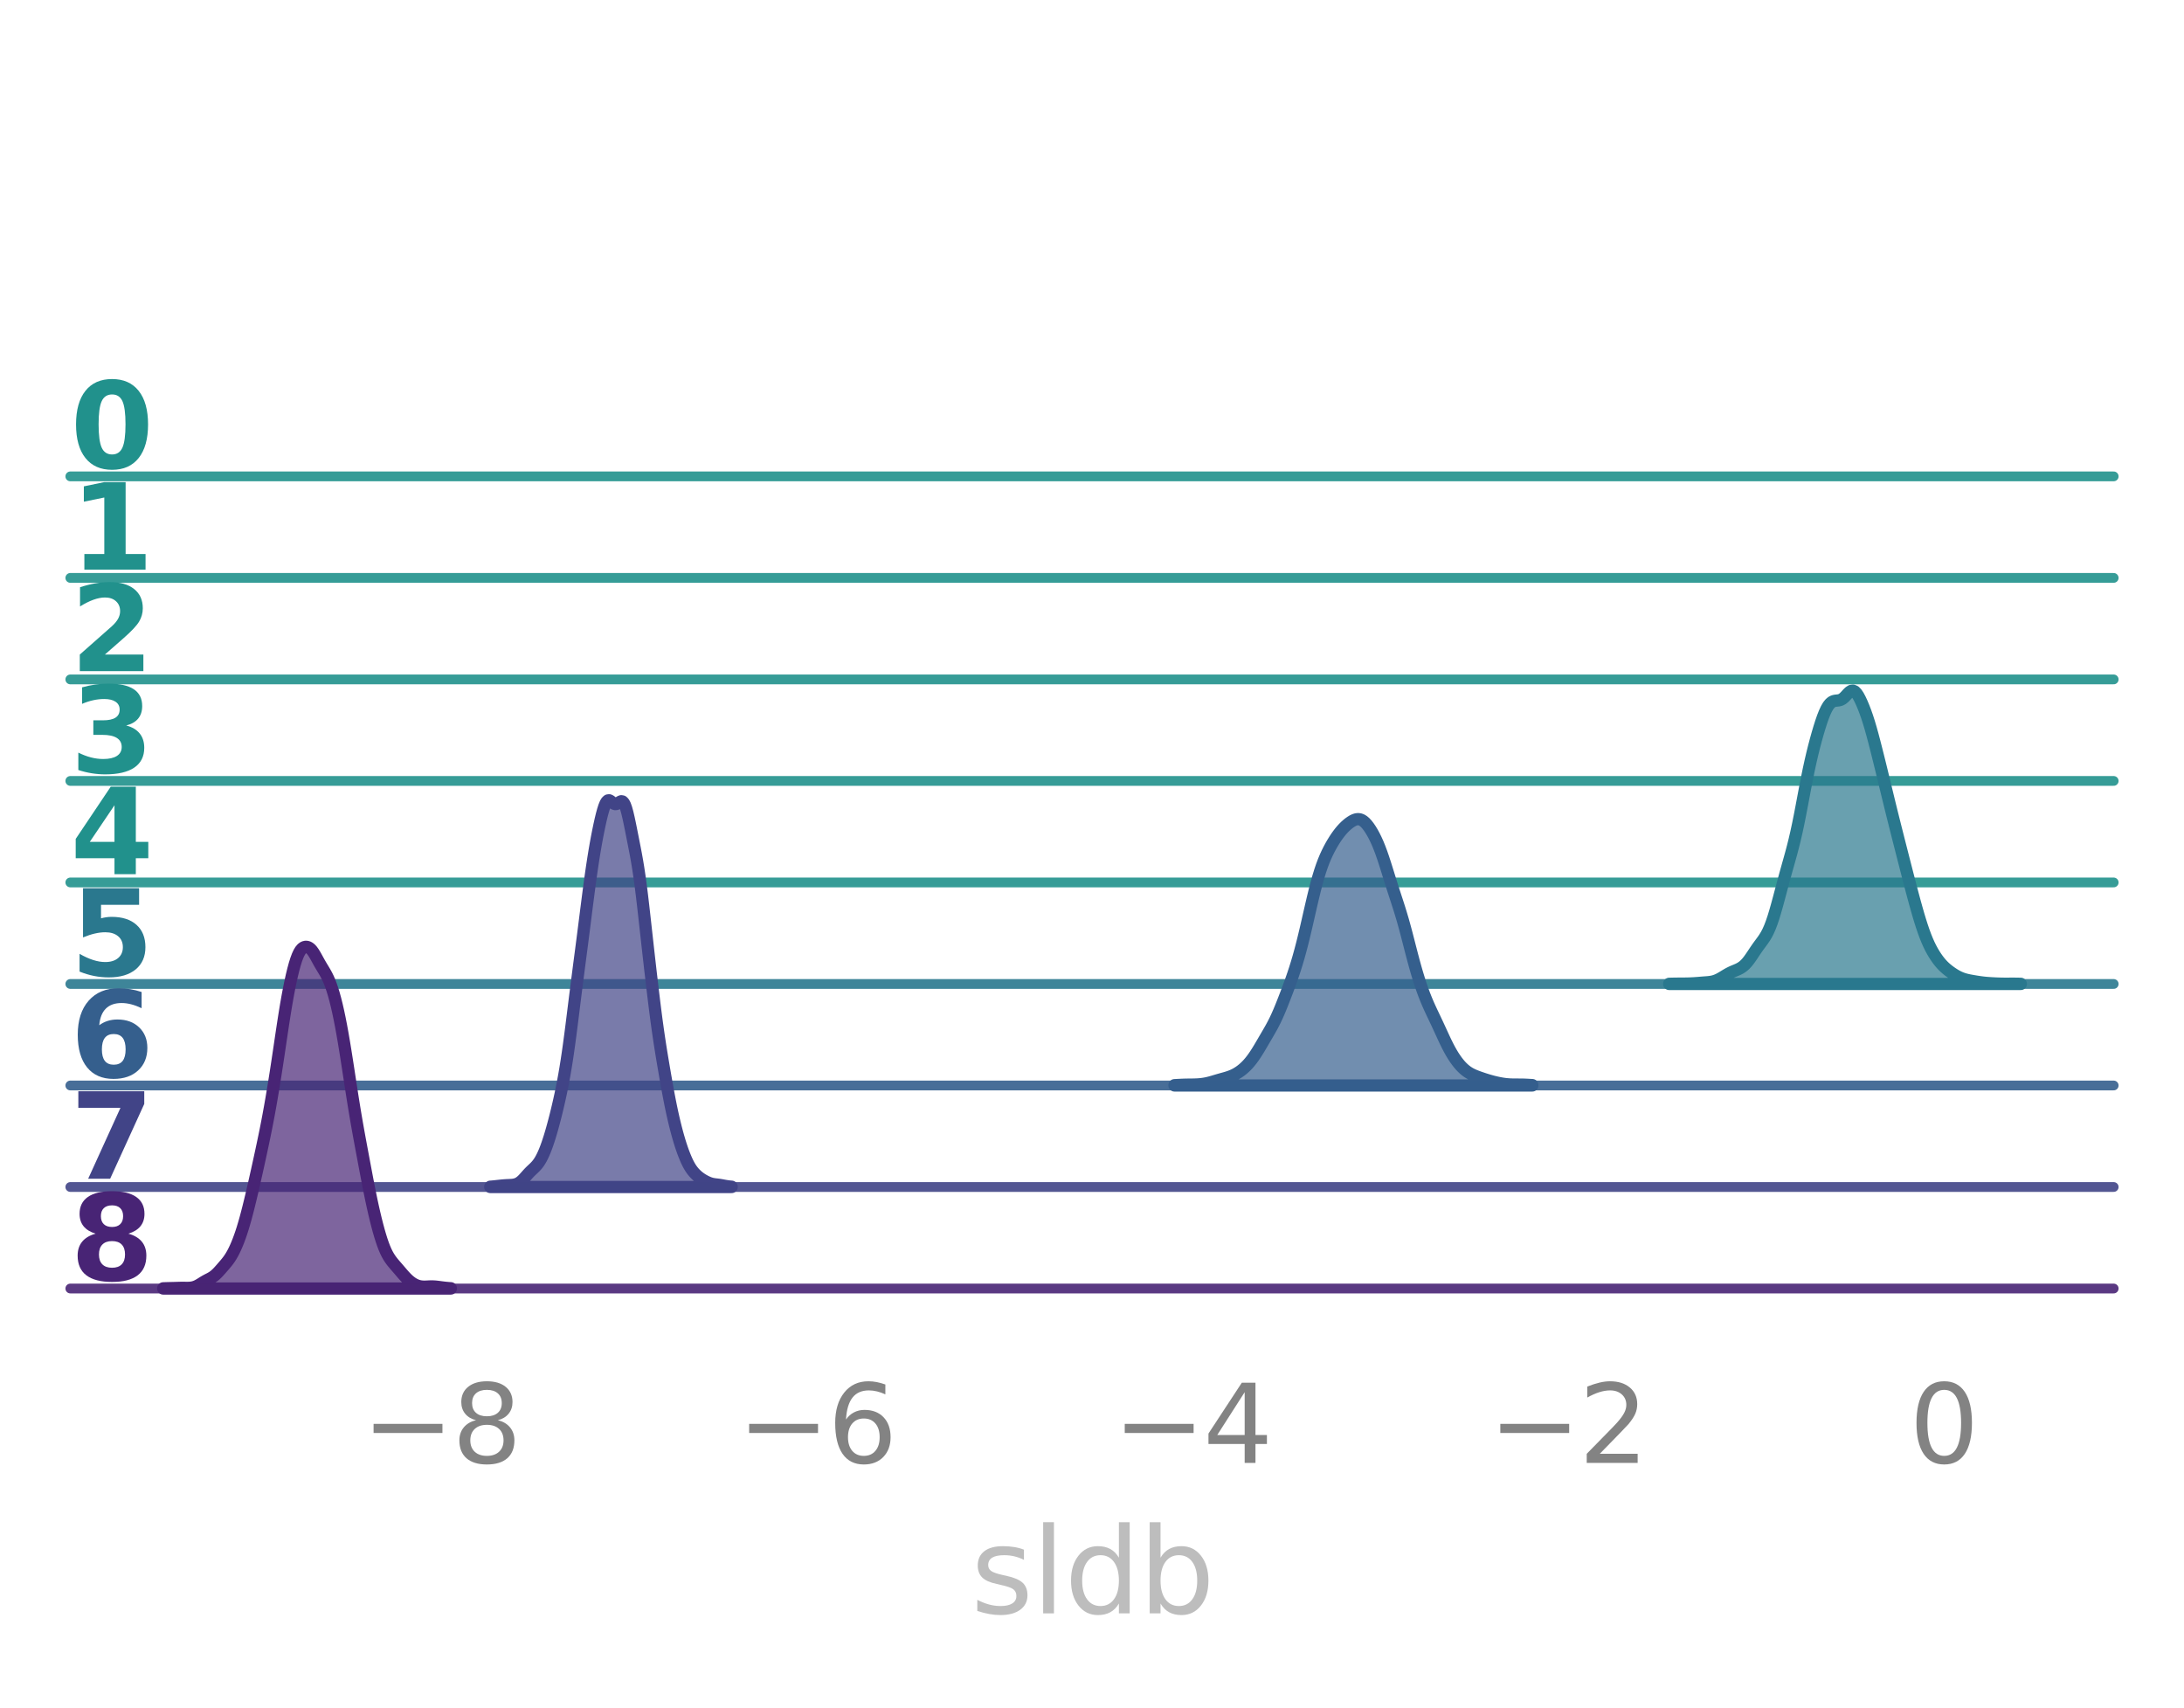 <?xml version="1.0" encoding="utf-8" standalone="no"?>
<!DOCTYPE svg PUBLIC "-//W3C//DTD SVG 1.1//EN"
  "http://www.w3.org/Graphics/SVG/1.1/DTD/svg11.dtd">
<svg xmlns:xlink="http://www.w3.org/1999/xlink" width="223.65pt" height="174.9pt" viewBox="0 0 223.65 174.9" xmlns="http://www.w3.org/2000/svg" version="1.1">
 <defs>
  <style type="text/css">*{stroke-linejoin: round; stroke-linecap: butt}</style>
 </defs>
 <g id="figure_1">
  <g id="patch_1">
   <path d="M 0 174.9 
L 223.65 174.9 
L 223.65 0 
L 0 0 
L 0 174.9 
z
" style="fill: none"/>
  </g>
  <g id="axes_1">
   <g id="patch_2">
    <path d="M 7.2 48.78 
L 216.45 48.78 
L 216.45 7.2 
L 7.2 7.2 
L 7.2 48.78 
z
" style="fill: none"/>
   </g>
   <g id="matplotlib.axis_1">
    <g id="xtick_1"/>
    <g id="xtick_2"/>
    <g id="xtick_3"/>
    <g id="xtick_4"/>
    <g id="xtick_5"/>
   </g>
   <g id="matplotlib.axis_2"/>
   <g id="line2d_1">
    <path d="M 7.2 48.78 
L 216.45 48.78 
" style="fill: none; stroke: #21918c; stroke-opacity: 0.9; stroke-linecap: round"/>
   </g>
   <g id="text_1">
    <!-- 0 -->
    <g style="fill: #21918c" transform="translate(7.2 47.933) scale(0.12 -0.12)">
     <defs>
      <path id="DejaVuSans-Bold-30" d="M 2944 2338 
Q 2944 3213 2780 3570 
Q 2616 3928 2228 3928 
Q 1841 3928 1675 3570 
Q 1509 3213 1509 2338 
Q 1509 1453 1675 1090 
Q 1841 728 2228 728 
Q 2613 728 2778 1090 
Q 2944 1453 2944 2338 
z
M 4147 2328 
Q 4147 1169 3647 539 
Q 3147 -91 2228 -91 
Q 1306 -91 806 539 
Q 306 1169 306 2328 
Q 306 3491 806 4120 
Q 1306 4750 2228 4750 
Q 3147 4750 3647 4120 
Q 4147 3491 4147 2328 
z
" transform="scale(0.016)"/>
     </defs>
     <use xlink:href="#DejaVuSans-Bold-30"/>
    </g>
   </g>
  </g>
  <g id="axes_2">
   <g id="patch_3">
    <path d="M 7.2 59.175 
L 216.45 59.175 
L 216.45 17.595 
L 7.2 17.595 
L 7.2 59.175 
z
" style="fill: none"/>
   </g>
   <g id="matplotlib.axis_3">
    <g id="xtick_6"/>
    <g id="xtick_7"/>
    <g id="xtick_8"/>
    <g id="xtick_9"/>
    <g id="xtick_10"/>
   </g>
   <g id="matplotlib.axis_4"/>
   <g id="line2d_2">
    <path d="M 7.2 59.175 
L 216.45 59.175 
" style="fill: none; stroke: #21918c; stroke-opacity: 0.9; stroke-linecap: round"/>
   </g>
   <g id="text_2">
    <!-- 1 -->
    <g style="fill: #21918c" transform="translate(7.2 58.328) scale(0.12 -0.12)">
     <defs>
      <path id="DejaVuSans-Bold-31" d="M 750 831 
L 1813 831 
L 1813 3847 
L 722 3622 
L 722 4441 
L 1806 4666 
L 2950 4666 
L 2950 831 
L 4013 831 
L 4013 0 
L 750 0 
L 750 831 
z
" transform="scale(0.016)"/>
     </defs>
     <use xlink:href="#DejaVuSans-Bold-31"/>
    </g>
   </g>
  </g>
  <g id="axes_3">
   <g id="patch_4">
    <path d="M 7.2 69.57 
L 216.45 69.57 
L 216.45 27.99 
L 7.2 27.99 
L 7.2 69.57 
z
" style="fill: none"/>
   </g>
   <g id="matplotlib.axis_5">
    <g id="xtick_11"/>
    <g id="xtick_12"/>
    <g id="xtick_13"/>
    <g id="xtick_14"/>
    <g id="xtick_15"/>
   </g>
   <g id="matplotlib.axis_6"/>
   <g id="line2d_3">
    <path d="M 7.2 69.57 
L 216.45 69.57 
" style="fill: none; stroke: #21918c; stroke-opacity: 0.9; stroke-linecap: round"/>
   </g>
   <g id="text_3">
    <!-- 2 -->
    <g style="fill: #21918c" transform="translate(7.2 68.723) scale(0.12 -0.12)">
     <defs>
      <path id="DejaVuSans-Bold-32" d="M 1844 884 
L 3897 884 
L 3897 0 
L 506 0 
L 506 884 
L 2209 2388 
Q 2438 2594 2547 2791 
Q 2656 2988 2656 3200 
Q 2656 3528 2436 3728 
Q 2216 3928 1850 3928 
Q 1569 3928 1234 3808 
Q 900 3688 519 3450 
L 519 4475 
Q 925 4609 1322 4679 
Q 1719 4750 2100 4750 
Q 2938 4750 3402 4381 
Q 3866 4013 3866 3353 
Q 3866 2972 3669 2642 
Q 3472 2313 2841 1759 
L 1844 884 
z
" transform="scale(0.016)"/>
     </defs>
     <use xlink:href="#DejaVuSans-Bold-32"/>
    </g>
   </g>
  </g>
  <g id="axes_4">
   <g id="patch_5">
    <path d="M 7.2 79.965 
L 216.45 79.965 
L 216.45 38.385 
L 7.2 38.385 
L 7.2 79.965 
z
" style="fill: none"/>
   </g>
   <g id="matplotlib.axis_7">
    <g id="xtick_16"/>
    <g id="xtick_17"/>
    <g id="xtick_18"/>
    <g id="xtick_19"/>
    <g id="xtick_20"/>
   </g>
   <g id="matplotlib.axis_8"/>
   <g id="line2d_4">
    <path d="M 7.2 79.965 
L 216.45 79.965 
" style="fill: none; stroke: #21918c; stroke-opacity: 0.9; stroke-linecap: round"/>
   </g>
   <g id="text_4">
    <!-- 3 -->
    <g style="fill: #21918c" transform="translate(7.2 79.118) scale(0.12 -0.12)">
     <defs>
      <path id="DejaVuSans-Bold-33" d="M 2981 2516 
Q 3453 2394 3698 2092 
Q 3944 1791 3944 1325 
Q 3944 631 3412 270 
Q 2881 -91 1863 -91 
Q 1503 -91 1142 -33 
Q 781 25 428 141 
L 428 1069 
Q 766 900 1098 814 
Q 1431 728 1753 728 
Q 2231 728 2486 893 
Q 2741 1059 2741 1369 
Q 2741 1688 2480 1852 
Q 2219 2016 1709 2016 
L 1228 2016 
L 1228 2791 
L 1734 2791 
Q 2188 2791 2409 2933 
Q 2631 3075 2631 3366 
Q 2631 3634 2415 3781 
Q 2200 3928 1806 3928 
Q 1516 3928 1219 3862 
Q 922 3797 628 3669 
L 628 4550 
Q 984 4650 1334 4700 
Q 1684 4750 2022 4750 
Q 2931 4750 3382 4451 
Q 3834 4153 3834 3553 
Q 3834 3144 3618 2883 
Q 3403 2622 2981 2516 
z
" transform="scale(0.016)"/>
     </defs>
     <use xlink:href="#DejaVuSans-Bold-33"/>
    </g>
   </g>
  </g>
  <g id="axes_5">
   <g id="patch_6">
    <path d="M 7.2 90.36 
L 216.45 90.36 
L 216.45 48.78 
L 7.2 48.78 
L 7.2 90.36 
z
" style="fill: none"/>
   </g>
   <g id="matplotlib.axis_9">
    <g id="xtick_21"/>
    <g id="xtick_22"/>
    <g id="xtick_23"/>
    <g id="xtick_24"/>
    <g id="xtick_25"/>
   </g>
   <g id="matplotlib.axis_10"/>
   <g id="line2d_5">
    <path d="M 7.2 90.36 
L 216.45 90.36 
" style="fill: none; stroke: #21918c; stroke-opacity: 0.9; stroke-linecap: round"/>
   </g>
   <g id="text_5">
    <!-- 4 -->
    <g style="fill: #21918c" transform="translate(7.2 89.513) scale(0.12 -0.12)">
     <defs>
      <path id="DejaVuSans-Bold-34" d="M 2356 3675 
L 1038 1722 
L 2356 1722 
L 2356 3675 
z
M 2156 4666 
L 3494 4666 
L 3494 1722 
L 4159 1722 
L 4159 850 
L 3494 850 
L 3494 0 
L 2356 0 
L 2356 850 
L 288 850 
L 288 1881 
L 2156 4666 
z
" transform="scale(0.016)"/>
     </defs>
     <use xlink:href="#DejaVuSans-Bold-34"/>
    </g>
   </g>
  </g>
  <g id="axes_6">
   <g id="patch_7">
    <path d="M 7.2 100.755 
L 216.45 100.755 
L 216.45 59.175 
L 7.2 59.175 
L 7.2 100.755 
z
" style="fill: none"/>
   </g>
   <g id="matplotlib.axis_11">
    <g id="xtick_26"/>
    <g id="xtick_27"/>
    <g id="xtick_28"/>
    <g id="xtick_29"/>
    <g id="xtick_30"/>
   </g>
   <g id="matplotlib.axis_12"/>
   <g id="PolyCollection_1">
    <defs>
     <path id="me25d6bf8ec" d="M 170.929 -74.162 
L 170.929 -74.145 
L 171.11 -74.145 
L 171.291 -74.145 
L 171.472 -74.145 
L 171.653 -74.145 
L 171.834 -74.145 
L 172.015 -74.145 
L 172.196 -74.145 
L 172.377 -74.145 
L 172.558 -74.145 
L 172.739 -74.145 
L 172.92 -74.145 
L 173.101 -74.145 
L 173.282 -74.145 
L 173.463 -74.145 
L 173.644 -74.145 
L 173.825 -74.145 
L 174.006 -74.145 
L 174.187 -74.145 
L 174.368 -74.145 
L 174.548 -74.145 
L 174.729 -74.145 
L 174.91 -74.145 
L 175.091 -74.145 
L 175.272 -74.145 
L 175.453 -74.145 
L 175.634 -74.145 
L 175.815 -74.145 
L 175.996 -74.145 
L 176.177 -74.145 
L 176.358 -74.145 
L 176.539 -74.145 
L 176.72 -74.145 
L 176.901 -74.145 
L 177.082 -74.145 
L 177.263 -74.145 
L 177.444 -74.145 
L 177.625 -74.145 
L 177.806 -74.145 
L 177.987 -74.145 
L 178.167 -74.145 
L 178.348 -74.145 
L 178.529 -74.145 
L 178.71 -74.145 
L 178.891 -74.145 
L 179.072 -74.145 
L 179.253 -74.145 
L 179.434 -74.145 
L 179.615 -74.145 
L 179.796 -74.145 
L 179.977 -74.145 
L 180.158 -74.145 
L 180.339 -74.145 
L 180.52 -74.145 
L 180.701 -74.145 
L 180.882 -74.145 
L 181.063 -74.145 
L 181.244 -74.145 
L 181.425 -74.145 
L 181.606 -74.145 
L 181.786 -74.145 
L 181.967 -74.145 
L 182.148 -74.145 
L 182.329 -74.145 
L 182.51 -74.145 
L 182.691 -74.145 
L 182.872 -74.145 
L 183.053 -74.145 
L 183.234 -74.145 
L 183.415 -74.145 
L 183.596 -74.145 
L 183.777 -74.145 
L 183.958 -74.145 
L 184.139 -74.145 
L 184.32 -74.145 
L 184.501 -74.145 
L 184.682 -74.145 
L 184.863 -74.145 
L 185.044 -74.145 
L 185.225 -74.145 
L 185.406 -74.145 
L 185.586 -74.145 
L 185.767 -74.145 
L 185.948 -74.145 
L 186.129 -74.145 
L 186.31 -74.145 
L 186.491 -74.145 
L 186.672 -74.145 
L 186.853 -74.145 
L 187.034 -74.145 
L 187.215 -74.145 
L 187.396 -74.145 
L 187.577 -74.145 
L 187.758 -74.145 
L 187.939 -74.145 
L 188.12 -74.145 
L 188.301 -74.145 
L 188.482 -74.145 
L 188.663 -74.145 
L 188.844 -74.145 
L 189.025 -74.145 
L 189.205 -74.145 
L 189.386 -74.145 
L 189.567 -74.145 
L 189.748 -74.145 
L 189.929 -74.145 
L 190.11 -74.145 
L 190.291 -74.145 
L 190.472 -74.145 
L 190.653 -74.145 
L 190.834 -74.145 
L 191.015 -74.145 
L 191.196 -74.145 
L 191.377 -74.145 
L 191.558 -74.145 
L 191.739 -74.145 
L 191.92 -74.145 
L 192.101 -74.145 
L 192.282 -74.145 
L 192.463 -74.145 
L 192.644 -74.145 
L 192.824 -74.145 
L 193.005 -74.145 
L 193.186 -74.145 
L 193.367 -74.145 
L 193.548 -74.145 
L 193.729 -74.145 
L 193.91 -74.145 
L 194.091 -74.145 
L 194.272 -74.145 
L 194.453 -74.145 
L 194.634 -74.145 
L 194.815 -74.145 
L 194.996 -74.145 
L 195.177 -74.145 
L 195.358 -74.145 
L 195.539 -74.145 
L 195.72 -74.145 
L 195.901 -74.145 
L 196.082 -74.145 
L 196.263 -74.145 
L 196.443 -74.145 
L 196.624 -74.145 
L 196.805 -74.145 
L 196.986 -74.145 
L 197.167 -74.145 
L 197.348 -74.145 
L 197.529 -74.145 
L 197.71 -74.145 
L 197.891 -74.145 
L 198.072 -74.145 
L 198.253 -74.145 
L 198.434 -74.145 
L 198.615 -74.145 
L 198.796 -74.145 
L 198.977 -74.145 
L 199.158 -74.145 
L 199.339 -74.145 
L 199.52 -74.145 
L 199.701 -74.145 
L 199.882 -74.145 
L 200.063 -74.145 
L 200.243 -74.145 
L 200.424 -74.145 
L 200.605 -74.145 
L 200.786 -74.145 
L 200.967 -74.145 
L 201.148 -74.145 
L 201.329 -74.145 
L 201.51 -74.145 
L 201.691 -74.145 
L 201.872 -74.145 
L 202.053 -74.145 
L 202.234 -74.145 
L 202.415 -74.145 
L 202.596 -74.145 
L 202.777 -74.145 
L 202.958 -74.145 
L 203.139 -74.145 
L 203.32 -74.145 
L 203.501 -74.145 
L 203.682 -74.145 
L 203.862 -74.145 
L 204.043 -74.145 
L 204.224 -74.145 
L 204.405 -74.145 
L 204.586 -74.145 
L 204.767 -74.145 
L 204.948 -74.145 
L 205.129 -74.145 
L 205.31 -74.145 
L 205.491 -74.145 
L 205.672 -74.145 
L 205.853 -74.145 
L 206.034 -74.145 
L 206.215 -74.145 
L 206.396 -74.145 
L 206.577 -74.145 
L 206.758 -74.145 
L 206.939 -74.145 
L 206.939 -74.162 
L 206.939 -74.162 
L 206.758 -74.166 
L 206.577 -74.17 
L 206.396 -74.172 
L 206.215 -74.174 
L 206.034 -74.174 
L 205.853 -74.173 
L 205.672 -74.172 
L 205.491 -74.171 
L 205.31 -74.171 
L 205.129 -74.173 
L 204.948 -74.176 
L 204.767 -74.18 
L 204.586 -74.186 
L 204.405 -74.193 
L 204.224 -74.202 
L 204.043 -74.211 
L 203.862 -74.222 
L 203.682 -74.234 
L 203.501 -74.247 
L 203.32 -74.263 
L 203.139 -74.281 
L 202.958 -74.303 
L 202.777 -74.327 
L 202.596 -74.353 
L 202.415 -74.381 
L 202.234 -74.411 
L 202.053 -74.442 
L 201.872 -74.473 
L 201.691 -74.507 
L 201.51 -74.544 
L 201.329 -74.587 
L 201.148 -74.637 
L 200.967 -74.696 
L 200.786 -74.765 
L 200.605 -74.845 
L 200.424 -74.936 
L 200.243 -75.037 
L 200.063 -75.148 
L 199.882 -75.267 
L 199.701 -75.394 
L 199.52 -75.53 
L 199.339 -75.676 
L 199.158 -75.835 
L 198.977 -76.01 
L 198.796 -76.203 
L 198.615 -76.416 
L 198.434 -76.651 
L 198.253 -76.907 
L 198.072 -77.187 
L 197.891 -77.492 
L 197.71 -77.827 
L 197.529 -78.196 
L 197.348 -78.604 
L 197.167 -79.053 
L 196.986 -79.544 
L 196.805 -80.076 
L 196.624 -80.645 
L 196.443 -81.246 
L 196.263 -81.874 
L 196.082 -82.525 
L 195.901 -83.194 
L 195.72 -83.877 
L 195.539 -84.569 
L 195.358 -85.269 
L 195.177 -85.972 
L 194.996 -86.678 
L 194.815 -87.385 
L 194.634 -88.094 
L 194.453 -88.804 
L 194.272 -89.516 
L 194.091 -90.232 
L 193.91 -90.952 
L 193.729 -91.678 
L 193.548 -92.412 
L 193.367 -93.153 
L 193.186 -93.898 
L 193.005 -94.645 
L 192.824 -95.389 
L 192.644 -96.13 
L 192.463 -96.865 
L 192.282 -97.592 
L 192.101 -98.31 
L 191.92 -99.014 
L 191.739 -99.696 
L 191.558 -100.345 
L 191.377 -100.953 
L 191.196 -101.514 
L 191.015 -102.027 
L 190.834 -102.497 
L 190.653 -102.927 
L 190.472 -103.316 
L 190.291 -103.654 
L 190.11 -103.923 
L 189.929 -104.105 
L 189.748 -104.183 
L 189.567 -104.157 
L 189.386 -104.04 
L 189.205 -103.862 
L 189.025 -103.662 
L 188.844 -103.476 
L 188.663 -103.33 
L 188.482 -103.236 
L 188.301 -103.187 
L 188.12 -103.166 
L 187.939 -103.147 
L 187.758 -103.104 
L 187.577 -103.013 
L 187.396 -102.858 
L 187.215 -102.627 
L 187.034 -102.316 
L 186.853 -101.928 
L 186.672 -101.469 
L 186.491 -100.95 
L 186.31 -100.379 
L 186.129 -99.768 
L 185.948 -99.119 
L 185.767 -98.433 
L 185.586 -97.705 
L 185.406 -96.929 
L 185.225 -96.098 
L 185.044 -95.215 
L 184.863 -94.286 
L 184.682 -93.329 
L 184.501 -92.366 
L 184.32 -91.423 
L 184.139 -90.521 
L 183.958 -89.677 
L 183.777 -88.894 
L 183.596 -88.169 
L 183.415 -87.488 
L 183.234 -86.835 
L 183.053 -86.192 
L 182.872 -85.545 
L 182.691 -84.886 
L 182.51 -84.214 
L 182.329 -83.533 
L 182.148 -82.853 
L 181.967 -82.187 
L 181.786 -81.551 
L 181.606 -80.958 
L 181.425 -80.421 
L 181.244 -79.947 
L 181.063 -79.538 
L 180.882 -79.189 
L 180.701 -78.89 
L 180.52 -78.624 
L 180.339 -78.377 
L 180.158 -78.133 
L 179.977 -77.883 
L 179.796 -77.622 
L 179.615 -77.351 
L 179.434 -77.078 
L 179.253 -76.813 
L 179.072 -76.563 
L 178.891 -76.339 
L 178.71 -76.144 
L 178.529 -75.98 
L 178.348 -75.846 
L 178.167 -75.736 
L 177.987 -75.646 
L 177.806 -75.567 
L 177.625 -75.492 
L 177.444 -75.416 
L 177.263 -75.334 
L 177.082 -75.243 
L 176.901 -75.144 
L 176.72 -75.037 
L 176.539 -74.927 
L 176.358 -74.817 
L 176.177 -74.712 
L 175.996 -74.617 
L 175.815 -74.534 
L 175.634 -74.466 
L 175.453 -74.413 
L 175.272 -74.374 
L 175.091 -74.346 
L 174.91 -74.326 
L 174.729 -74.311 
L 174.548 -74.298 
L 174.368 -74.285 
L 174.187 -74.27 
L 174.006 -74.255 
L 173.825 -74.24 
L 173.644 -74.227 
L 173.463 -74.215 
L 173.282 -74.205 
L 173.101 -74.197 
L 172.92 -74.191 
L 172.739 -74.187 
L 172.558 -74.184 
L 172.377 -74.183 
L 172.196 -74.182 
L 172.015 -74.181 
L 171.834 -74.179 
L 171.653 -74.177 
L 171.472 -74.175 
L 171.291 -74.171 
L 171.11 -74.167 
L 170.929 -74.162 
z
" style="stroke: #2a788e; stroke-width: 1.25"/>
    </defs>
    <g>
     <use xlink:href="#me25d6bf8ec" x="0" y="174.9" style="fill: #2a788e; fill-opacity: 0.7; stroke: #2a788e; stroke-width: 1.25"/>
    </g>
   </g>
   <g id="line2d_6">
    <path d="M 7.2 100.755 
L 216.45 100.755 
" style="fill: none; stroke: #2a788e; stroke-opacity: 0.9; stroke-linecap: round"/>
   </g>
   <g id="text_6">
    <!-- 5 -->
    <g style="fill: #2a788e" transform="translate(7.2 99.908) scale(0.12 -0.12)">
     <defs>
      <path id="DejaVuSans-Bold-35" d="M 678 4666 
L 3669 4666 
L 3669 3781 
L 1638 3781 
L 1638 3059 
Q 1775 3097 1914 3117 
Q 2053 3138 2203 3138 
Q 3056 3138 3531 2711 
Q 4006 2284 4006 1522 
Q 4006 766 3489 337 
Q 2972 -91 2053 -91 
Q 1656 -91 1267 -14 
Q 878 63 494 219 
L 494 1166 
Q 875 947 1217 837 
Q 1559 728 1863 728 
Q 2300 728 2551 942 
Q 2803 1156 2803 1522 
Q 2803 1891 2551 2103 
Q 2300 2316 1863 2316 
Q 1603 2316 1309 2248 
Q 1016 2181 678 2041 
L 678 4666 
z
" transform="scale(0.016)"/>
     </defs>
     <use xlink:href="#DejaVuSans-Bold-35"/>
    </g>
   </g>
  </g>
  <g id="axes_7">
   <g id="patch_8">
    <path d="M 7.2 111.15 
L 216.45 111.15 
L 216.45 69.57 
L 7.2 69.57 
L 7.2 111.15 
z
" style="fill: none"/>
   </g>
   <g id="matplotlib.axis_13">
    <g id="xtick_31"/>
    <g id="xtick_32"/>
    <g id="xtick_33"/>
    <g id="xtick_34"/>
    <g id="xtick_35"/>
   </g>
   <g id="matplotlib.axis_14"/>
   <g id="PolyCollection_2">
    <defs>
     <path id="m0aa9d1b689" d="M 120.272 -63.782 
L 120.272 -63.75 
L 120.456 -63.75 
L 120.64 -63.75 
L 120.825 -63.75 
L 121.009 -63.75 
L 121.193 -63.75 
L 121.377 -63.75 
L 121.561 -63.75 
L 121.745 -63.75 
L 121.929 -63.75 
L 122.113 -63.75 
L 122.298 -63.75 
L 122.482 -63.75 
L 122.666 -63.75 
L 122.85 -63.75 
L 123.034 -63.75 
L 123.218 -63.75 
L 123.402 -63.75 
L 123.587 -63.75 
L 123.771 -63.75 
L 123.955 -63.75 
L 124.139 -63.75 
L 124.323 -63.75 
L 124.507 -63.75 
L 124.691 -63.75 
L 124.876 -63.75 
L 125.06 -63.75 
L 125.244 -63.75 
L 125.428 -63.75 
L 125.612 -63.75 
L 125.796 -63.75 
L 125.98 -63.75 
L 126.164 -63.75 
L 126.349 -63.75 
L 126.533 -63.75 
L 126.717 -63.75 
L 126.901 -63.75 
L 127.085 -63.75 
L 127.269 -63.75 
L 127.453 -63.75 
L 127.638 -63.75 
L 127.822 -63.75 
L 128.006 -63.75 
L 128.19 -63.75 
L 128.374 -63.75 
L 128.558 -63.75 
L 128.742 -63.75 
L 128.927 -63.75 
L 129.111 -63.75 
L 129.295 -63.75 
L 129.479 -63.75 
L 129.663 -63.75 
L 129.847 -63.75 
L 130.031 -63.75 
L 130.216 -63.75 
L 130.4 -63.75 
L 130.584 -63.75 
L 130.768 -63.75 
L 130.952 -63.75 
L 131.136 -63.75 
L 131.32 -63.75 
L 131.504 -63.75 
L 131.689 -63.75 
L 131.873 -63.75 
L 132.057 -63.75 
L 132.241 -63.75 
L 132.425 -63.75 
L 132.609 -63.75 
L 132.793 -63.75 
L 132.978 -63.75 
L 133.162 -63.75 
L 133.346 -63.75 
L 133.53 -63.75 
L 133.714 -63.75 
L 133.898 -63.75 
L 134.082 -63.75 
L 134.267 -63.75 
L 134.451 -63.75 
L 134.635 -63.75 
L 134.819 -63.75 
L 135.003 -63.75 
L 135.187 -63.75 
L 135.371 -63.75 
L 135.555 -63.75 
L 135.74 -63.75 
L 135.924 -63.75 
L 136.108 -63.75 
L 136.292 -63.75 
L 136.476 -63.75 
L 136.66 -63.75 
L 136.844 -63.75 
L 137.029 -63.75 
L 137.213 -63.75 
L 137.397 -63.75 
L 137.581 -63.75 
L 137.765 -63.75 
L 137.949 -63.75 
L 138.133 -63.75 
L 138.318 -63.75 
L 138.502 -63.75 
L 138.686 -63.75 
L 138.87 -63.75 
L 139.054 -63.75 
L 139.238 -63.75 
L 139.422 -63.75 
L 139.607 -63.75 
L 139.791 -63.75 
L 139.975 -63.75 
L 140.159 -63.75 
L 140.343 -63.75 
L 140.527 -63.75 
L 140.711 -63.75 
L 140.895 -63.75 
L 141.08 -63.75 
L 141.264 -63.75 
L 141.448 -63.75 
L 141.632 -63.75 
L 141.816 -63.75 
L 142 -63.75 
L 142.184 -63.75 
L 142.369 -63.75 
L 142.553 -63.75 
L 142.737 -63.75 
L 142.921 -63.75 
L 143.105 -63.75 
L 143.289 -63.75 
L 143.473 -63.75 
L 143.658 -63.75 
L 143.842 -63.75 
L 144.026 -63.75 
L 144.21 -63.75 
L 144.394 -63.75 
L 144.578 -63.75 
L 144.762 -63.75 
L 144.946 -63.75 
L 145.131 -63.75 
L 145.315 -63.75 
L 145.499 -63.75 
L 145.683 -63.75 
L 145.867 -63.75 
L 146.051 -63.75 
L 146.235 -63.75 
L 146.42 -63.75 
L 146.604 -63.75 
L 146.788 -63.75 
L 146.972 -63.75 
L 147.156 -63.75 
L 147.34 -63.75 
L 147.524 -63.75 
L 147.709 -63.75 
L 147.893 -63.75 
L 148.077 -63.75 
L 148.261 -63.75 
L 148.445 -63.75 
L 148.629 -63.75 
L 148.813 -63.75 
L 148.998 -63.75 
L 149.182 -63.75 
L 149.366 -63.75 
L 149.55 -63.75 
L 149.734 -63.75 
L 149.918 -63.75 
L 150.102 -63.75 
L 150.286 -63.75 
L 150.471 -63.75 
L 150.655 -63.75 
L 150.839 -63.75 
L 151.023 -63.75 
L 151.207 -63.75 
L 151.391 -63.75 
L 151.575 -63.75 
L 151.76 -63.75 
L 151.944 -63.75 
L 152.128 -63.75 
L 152.312 -63.75 
L 152.496 -63.75 
L 152.68 -63.75 
L 152.864 -63.75 
L 153.049 -63.75 
L 153.233 -63.75 
L 153.417 -63.75 
L 153.601 -63.75 
L 153.785 -63.75 
L 153.969 -63.75 
L 154.153 -63.75 
L 154.337 -63.75 
L 154.522 -63.75 
L 154.706 -63.75 
L 154.89 -63.75 
L 155.074 -63.75 
L 155.258 -63.75 
L 155.442 -63.75 
L 155.626 -63.75 
L 155.811 -63.75 
L 155.995 -63.75 
L 156.179 -63.75 
L 156.363 -63.75 
L 156.547 -63.75 
L 156.731 -63.75 
L 156.915 -63.75 
L 156.915 -63.791 
L 156.915 -63.791 
L 156.731 -63.801 
L 156.547 -63.812 
L 156.363 -63.822 
L 156.179 -63.831 
L 155.995 -63.837 
L 155.811 -63.841 
L 155.626 -63.842 
L 155.442 -63.843 
L 155.258 -63.843 
L 155.074 -63.844 
L 154.89 -63.847 
L 154.706 -63.853 
L 154.522 -63.863 
L 154.337 -63.877 
L 154.153 -63.896 
L 153.969 -63.92 
L 153.785 -63.949 
L 153.601 -63.982 
L 153.417 -64.018 
L 153.233 -64.059 
L 153.049 -64.102 
L 152.864 -64.148 
L 152.68 -64.198 
L 152.496 -64.25 
L 152.312 -64.305 
L 152.128 -64.362 
L 151.944 -64.421 
L 151.76 -64.483 
L 151.575 -64.546 
L 151.391 -64.611 
L 151.207 -64.679 
L 151.023 -64.752 
L 150.839 -64.832 
L 150.655 -64.921 
L 150.471 -65.023 
L 150.286 -65.14 
L 150.102 -65.275 
L 149.918 -65.428 
L 149.734 -65.602 
L 149.55 -65.796 
L 149.366 -66.012 
L 149.182 -66.249 
L 148.998 -66.508 
L 148.813 -66.789 
L 148.629 -67.093 
L 148.445 -67.421 
L 148.261 -67.77 
L 148.077 -68.141 
L 147.893 -68.527 
L 147.709 -68.925 
L 147.524 -69.327 
L 147.34 -69.728 
L 147.156 -70.123 
L 146.972 -70.513 
L 146.788 -70.9 
L 146.604 -71.288 
L 146.42 -71.684 
L 146.235 -72.097 
L 146.051 -72.532 
L 145.867 -72.995 
L 145.683 -73.49 
L 145.499 -74.018 
L 145.315 -74.583 
L 145.131 -75.183 
L 144.946 -75.819 
L 144.762 -76.487 
L 144.578 -77.182 
L 144.394 -77.893 
L 144.21 -78.61 
L 144.026 -79.319 
L 143.842 -80.007 
L 143.658 -80.666 
L 143.473 -81.292 
L 143.289 -81.889 
L 143.105 -82.463 
L 142.921 -83.027 
L 142.737 -83.592 
L 142.553 -84.165 
L 142.369 -84.749 
L 142.184 -85.342 
L 142 -85.935 
L 141.816 -86.517 
L 141.632 -87.078 
L 141.448 -87.606 
L 141.264 -88.096 
L 141.08 -88.546 
L 140.895 -88.955 
L 140.711 -89.327 
L 140.527 -89.663 
L 140.343 -89.967 
L 140.159 -90.239 
L 139.975 -90.476 
L 139.791 -90.676 
L 139.607 -90.832 
L 139.422 -90.944 
L 139.238 -91.007 
L 139.054 -91.025 
L 138.87 -91 
L 138.686 -90.939 
L 138.502 -90.849 
L 138.318 -90.735 
L 138.133 -90.603 
L 137.949 -90.453 
L 137.765 -90.288 
L 137.581 -90.105 
L 137.397 -89.903 
L 137.213 -89.682 
L 137.029 -89.441 
L 136.844 -89.181 
L 136.66 -88.902 
L 136.476 -88.603 
L 136.292 -88.285 
L 136.108 -87.945 
L 135.924 -87.577 
L 135.74 -87.176 
L 135.555 -86.734 
L 135.371 -86.245 
L 135.187 -85.702 
L 135.003 -85.101 
L 134.819 -84.443 
L 134.635 -83.733 
L 134.451 -82.977 
L 134.267 -82.19 
L 134.082 -81.385 
L 133.898 -80.577 
L 133.714 -79.78 
L 133.53 -79.006 
L 133.346 -78.264 
L 133.162 -77.56 
L 132.978 -76.895 
L 132.793 -76.269 
L 132.609 -75.68 
L 132.425 -75.122 
L 132.241 -74.591 
L 132.057 -74.081 
L 131.873 -73.584 
L 131.689 -73.098 
L 131.504 -72.619 
L 131.32 -72.149 
L 131.136 -71.692 
L 130.952 -71.253 
L 130.768 -70.836 
L 130.584 -70.444 
L 130.4 -70.078 
L 130.216 -69.734 
L 130.031 -69.405 
L 129.847 -69.086 
L 129.663 -68.771 
L 129.479 -68.457 
L 129.295 -68.141 
L 129.111 -67.827 
L 128.927 -67.518 
L 128.742 -67.217 
L 128.558 -66.93 
L 128.374 -66.659 
L 128.19 -66.407 
L 128.006 -66.174 
L 127.822 -65.96 
L 127.638 -65.765 
L 127.453 -65.587 
L 127.269 -65.426 
L 127.085 -65.279 
L 126.901 -65.147 
L 126.717 -65.029 
L 126.533 -64.923 
L 126.349 -64.829 
L 126.164 -64.746 
L 125.98 -64.673 
L 125.796 -64.609 
L 125.612 -64.551 
L 125.428 -64.497 
L 125.244 -64.446 
L 125.06 -64.395 
L 124.876 -64.343 
L 124.691 -64.29 
L 124.507 -64.235 
L 124.323 -64.18 
L 124.139 -64.126 
L 123.955 -64.074 
L 123.771 -64.027 
L 123.587 -63.984 
L 123.402 -63.948 
L 123.218 -63.918 
L 123.034 -63.893 
L 122.85 -63.875 
L 122.666 -63.861 
L 122.482 -63.852 
L 122.298 -63.846 
L 122.113 -63.842 
L 121.929 -63.84 
L 121.745 -63.839 
L 121.561 -63.836 
L 121.377 -63.833 
L 121.193 -63.827 
L 121.009 -63.82 
L 120.825 -63.811 
L 120.64 -63.802 
L 120.456 -63.792 
L 120.272 -63.782 
z
" style="stroke: #355f8d; stroke-width: 1.25"/>
    </defs>
    <g>
     <use xlink:href="#m0aa9d1b689" x="0" y="174.9" style="fill: #355f8d; fill-opacity: 0.7; stroke: #355f8d; stroke-width: 1.25"/>
    </g>
   </g>
   <g id="line2d_7">
    <path d="M 7.2 111.15 
L 216.45 111.15 
" style="fill: none; stroke: #355f8d; stroke-opacity: 0.9; stroke-linecap: round"/>
   </g>
   <g id="text_7">
    <!-- 6 -->
    <g style="fill: #355f8d" transform="translate(7.2 110.303) scale(0.12 -0.12)">
     <defs>
      <path id="DejaVuSans-Bold-36" d="M 2316 2303 
Q 2000 2303 1842 2098 
Q 1684 1894 1684 1484 
Q 1684 1075 1842 870 
Q 2000 666 2316 666 
Q 2634 666 2792 870 
Q 2950 1075 2950 1484 
Q 2950 1894 2792 2098 
Q 2634 2303 2316 2303 
z
M 3803 4544 
L 3803 3681 
Q 3506 3822 3243 3889 
Q 2981 3956 2731 3956 
Q 2194 3956 1894 3657 
Q 1594 3359 1544 2772 
Q 1750 2925 1990 3001 
Q 2231 3078 2516 3078 
Q 3231 3078 3670 2659 
Q 4109 2241 4109 1563 
Q 4109 813 3618 361 
Q 3128 -91 2303 -91 
Q 1394 -91 895 523 
Q 397 1138 397 2266 
Q 397 3422 980 4083 
Q 1563 4744 2578 4744 
Q 2900 4744 3203 4694 
Q 3506 4644 3803 4544 
z
" transform="scale(0.016)"/>
     </defs>
     <use xlink:href="#DejaVuSans-Bold-36"/>
    </g>
   </g>
  </g>
  <g id="axes_8">
   <g id="patch_9">
    <path d="M 7.2 121.545 
L 216.45 121.545 
L 216.45 79.965 
L 7.2 79.965 
L 7.2 121.545 
z
" style="fill: none"/>
   </g>
   <g id="matplotlib.axis_15">
    <g id="xtick_36"/>
    <g id="xtick_37"/>
    <g id="xtick_38"/>
    <g id="xtick_39"/>
    <g id="xtick_40"/>
   </g>
   <g id="matplotlib.axis_16"/>
   <g id="PolyCollection_3">
    <defs>
     <path id="mb0a6bf8724" d="M 50.205 -53.385 
L 50.205 -53.355 
L 50.329 -53.355 
L 50.453 -53.355 
L 50.577 -53.355 
L 50.701 -53.355 
L 50.826 -53.355 
L 50.95 -53.355 
L 51.074 -53.355 
L 51.198 -53.355 
L 51.323 -53.355 
L 51.447 -53.355 
L 51.571 -53.355 
L 51.695 -53.355 
L 51.82 -53.355 
L 51.944 -53.355 
L 52.068 -53.355 
L 52.192 -53.355 
L 52.316 -53.355 
L 52.441 -53.355 
L 52.565 -53.355 
L 52.689 -53.355 
L 52.813 -53.355 
L 52.938 -53.355 
L 53.062 -53.355 
L 53.186 -53.355 
L 53.31 -53.355 
L 53.434 -53.355 
L 53.559 -53.355 
L 53.683 -53.355 
L 53.807 -53.355 
L 53.931 -53.355 
L 54.056 -53.355 
L 54.18 -53.355 
L 54.304 -53.355 
L 54.428 -53.355 
L 54.552 -53.355 
L 54.677 -53.355 
L 54.801 -53.355 
L 54.925 -53.355 
L 55.049 -53.355 
L 55.174 -53.355 
L 55.298 -53.355 
L 55.422 -53.355 
L 55.546 -53.355 
L 55.671 -53.355 
L 55.795 -53.355 
L 55.919 -53.355 
L 56.043 -53.355 
L 56.167 -53.355 
L 56.292 -53.355 
L 56.416 -53.355 
L 56.54 -53.355 
L 56.664 -53.355 
L 56.789 -53.355 
L 56.913 -53.355 
L 57.037 -53.355 
L 57.161 -53.355 
L 57.285 -53.355 
L 57.41 -53.355 
L 57.534 -53.355 
L 57.658 -53.355 
L 57.782 -53.355 
L 57.907 -53.355 
L 58.031 -53.355 
L 58.155 -53.355 
L 58.279 -53.355 
L 58.403 -53.355 
L 58.528 -53.355 
L 58.652 -53.355 
L 58.776 -53.355 
L 58.9 -53.355 
L 59.025 -53.355 
L 59.149 -53.355 
L 59.273 -53.355 
L 59.397 -53.355 
L 59.522 -53.355 
L 59.646 -53.355 
L 59.77 -53.355 
L 59.894 -53.355 
L 60.018 -53.355 
L 60.143 -53.355 
L 60.267 -53.355 
L 60.391 -53.355 
L 60.515 -53.355 
L 60.64 -53.355 
L 60.764 -53.355 
L 60.888 -53.355 
L 61.012 -53.355 
L 61.136 -53.355 
L 61.261 -53.355 
L 61.385 -53.355 
L 61.509 -53.355 
L 61.633 -53.355 
L 61.758 -53.355 
L 61.882 -53.355 
L 62.006 -53.355 
L 62.13 -53.355 
L 62.254 -53.355 
L 62.379 -53.355 
L 62.503 -53.355 
L 62.627 -53.355 
L 62.751 -53.355 
L 62.876 -53.355 
L 63 -53.355 
L 63.124 -53.355 
L 63.248 -53.355 
L 63.373 -53.355 
L 63.497 -53.355 
L 63.621 -53.355 
L 63.745 -53.355 
L 63.869 -53.355 
L 63.994 -53.355 
L 64.118 -53.355 
L 64.242 -53.355 
L 64.366 -53.355 
L 64.491 -53.355 
L 64.615 -53.355 
L 64.739 -53.355 
L 64.863 -53.355 
L 64.987 -53.355 
L 65.112 -53.355 
L 65.236 -53.355 
L 65.36 -53.355 
L 65.484 -53.355 
L 65.609 -53.355 
L 65.733 -53.355 
L 65.857 -53.355 
L 65.981 -53.355 
L 66.105 -53.355 
L 66.23 -53.355 
L 66.354 -53.355 
L 66.478 -53.355 
L 66.602 -53.355 
L 66.727 -53.355 
L 66.851 -53.355 
L 66.975 -53.355 
L 67.099 -53.355 
L 67.223 -53.355 
L 67.348 -53.355 
L 67.472 -53.355 
L 67.596 -53.355 
L 67.72 -53.355 
L 67.845 -53.355 
L 67.969 -53.355 
L 68.093 -53.355 
L 68.217 -53.355 
L 68.342 -53.355 
L 68.466 -53.355 
L 68.59 -53.355 
L 68.714 -53.355 
L 68.838 -53.355 
L 68.963 -53.355 
L 69.087 -53.355 
L 69.211 -53.355 
L 69.335 -53.355 
L 69.46 -53.355 
L 69.584 -53.355 
L 69.708 -53.355 
L 69.832 -53.355 
L 69.956 -53.355 
L 70.081 -53.355 
L 70.205 -53.355 
L 70.329 -53.355 
L 70.453 -53.355 
L 70.578 -53.355 
L 70.702 -53.355 
L 70.826 -53.355 
L 70.95 -53.355 
L 71.074 -53.355 
L 71.199 -53.355 
L 71.323 -53.355 
L 71.447 -53.355 
L 71.571 -53.355 
L 71.696 -53.355 
L 71.82 -53.355 
L 71.944 -53.355 
L 72.068 -53.355 
L 72.193 -53.355 
L 72.317 -53.355 
L 72.441 -53.355 
L 72.565 -53.355 
L 72.689 -53.355 
L 72.814 -53.355 
L 72.938 -53.355 
L 73.062 -53.355 
L 73.186 -53.355 
L 73.311 -53.355 
L 73.435 -53.355 
L 73.559 -53.355 
L 73.683 -53.355 
L 73.807 -53.355 
L 73.932 -53.355 
L 74.056 -53.355 
L 74.18 -53.355 
L 74.304 -53.355 
L 74.429 -53.355 
L 74.553 -53.355 
L 74.677 -53.355 
L 74.801 -53.355 
L 74.925 -53.355 
L 74.925 -53.386 
L 74.925 -53.386 
L 74.801 -53.396 
L 74.677 -53.409 
L 74.553 -53.425 
L 74.429 -53.442 
L 74.304 -53.462 
L 74.18 -53.484 
L 74.056 -53.507 
L 73.932 -53.53 
L 73.807 -53.552 
L 73.683 -53.572 
L 73.559 -53.589 
L 73.435 -53.604 
L 73.311 -53.618 
L 73.186 -53.633 
L 73.062 -53.652 
L 72.938 -53.676 
L 72.814 -53.707 
L 72.689 -53.746 
L 72.565 -53.793 
L 72.441 -53.846 
L 72.317 -53.905 
L 72.193 -53.968 
L 72.068 -54.036 
L 71.944 -54.109 
L 71.82 -54.188 
L 71.696 -54.273 
L 71.571 -54.366 
L 71.447 -54.467 
L 71.323 -54.578 
L 71.199 -54.699 
L 71.074 -54.832 
L 70.95 -54.979 
L 70.826 -55.143 
L 70.702 -55.327 
L 70.578 -55.535 
L 70.453 -55.768 
L 70.329 -56.025 
L 70.205 -56.306 
L 70.081 -56.61 
L 69.956 -56.936 
L 69.832 -57.284 
L 69.708 -57.655 
L 69.584 -58.051 
L 69.46 -58.471 
L 69.335 -58.918 
L 69.211 -59.39 
L 69.087 -59.889 
L 68.963 -60.414 
L 68.838 -60.969 
L 68.714 -61.554 
L 68.59 -62.17 
L 68.466 -62.816 
L 68.342 -63.489 
L 68.217 -64.183 
L 68.093 -64.893 
L 67.969 -65.615 
L 67.845 -66.35 
L 67.72 -67.104 
L 67.596 -67.884 
L 67.472 -68.7 
L 67.348 -69.561 
L 67.223 -70.469 
L 67.099 -71.424 
L 66.975 -72.419 
L 66.851 -73.447 
L 66.727 -74.499 
L 66.602 -75.568 
L 66.478 -76.654 
L 66.354 -77.753 
L 66.23 -78.865 
L 66.105 -79.986 
L 65.981 -81.103 
L 65.857 -82.199 
L 65.733 -83.254 
L 65.609 -84.245 
L 65.484 -85.158 
L 65.36 -85.987 
L 65.236 -86.739 
L 65.112 -87.429 
L 64.987 -88.08 
L 64.863 -88.712 
L 64.739 -89.34 
L 64.615 -89.966 
L 64.491 -90.581 
L 64.366 -91.165 
L 64.242 -91.693 
L 64.118 -92.139 
L 63.994 -92.483 
L 63.869 -92.714 
L 63.745 -92.834 
L 63.621 -92.857 
L 63.497 -92.808 
L 63.373 -92.722 
L 63.248 -92.633 
L 63.124 -92.572 
L 63 -92.56 
L 62.876 -92.602 
L 62.751 -92.689 
L 62.627 -92.798 
L 62.503 -92.898 
L 62.379 -92.955 
L 62.254 -92.939 
L 62.13 -92.832 
L 62.006 -92.625 
L 61.882 -92.322 
L 61.758 -91.934 
L 61.633 -91.475 
L 61.509 -90.96 
L 61.385 -90.4 
L 61.261 -89.802 
L 61.136 -89.166 
L 61.012 -88.491 
L 60.888 -87.774 
L 60.764 -87.01 
L 60.64 -86.199 
L 60.515 -85.34 
L 60.391 -84.439 
L 60.267 -83.503 
L 60.143 -82.541 
L 60.018 -81.565 
L 59.894 -80.585 
L 59.77 -79.609 
L 59.646 -78.642 
L 59.522 -77.684 
L 59.397 -76.732 
L 59.273 -75.78 
L 59.149 -74.822 
L 59.025 -73.851 
L 58.9 -72.867 
L 58.776 -71.873 
L 58.652 -70.876 
L 58.528 -69.889 
L 58.403 -68.925 
L 58.279 -67.997 
L 58.155 -67.116 
L 58.031 -66.287 
L 57.907 -65.512 
L 57.782 -64.789 
L 57.658 -64.114 
L 57.534 -63.479 
L 57.41 -62.88 
L 57.285 -62.31 
L 57.161 -61.766 
L 57.037 -61.243 
L 56.913 -60.738 
L 56.789 -60.251 
L 56.664 -59.782 
L 56.54 -59.33 
L 56.416 -58.898 
L 56.292 -58.486 
L 56.167 -58.097 
L 56.043 -57.73 
L 55.919 -57.388 
L 55.795 -57.07 
L 55.671 -56.777 
L 55.546 -56.509 
L 55.422 -56.267 
L 55.298 -56.051 
L 55.174 -55.859 
L 55.049 -55.691 
L 54.925 -55.543 
L 54.801 -55.41 
L 54.677 -55.289 
L 54.552 -55.172 
L 54.428 -55.055 
L 54.304 -54.935 
L 54.18 -54.808 
L 54.056 -54.674 
L 53.931 -54.535 
L 53.807 -54.394 
L 53.683 -54.256 
L 53.559 -54.125 
L 53.434 -54.005 
L 53.31 -53.899 
L 53.186 -53.81 
L 53.062 -53.736 
L 52.938 -53.679 
L 52.813 -53.636 
L 52.689 -53.605 
L 52.565 -53.583 
L 52.441 -53.569 
L 52.316 -53.561 
L 52.192 -53.554 
L 52.068 -53.549 
L 51.944 -53.544 
L 51.82 -53.537 
L 51.695 -53.529 
L 51.571 -53.52 
L 51.447 -53.509 
L 51.323 -53.497 
L 51.198 -53.484 
L 51.074 -53.47 
L 50.95 -53.457 
L 50.826 -53.443 
L 50.701 -53.43 
L 50.577 -53.417 
L 50.453 -53.405 
L 50.329 -53.394 
L 50.205 -53.385 
z
" style="stroke: #414487; stroke-width: 1.25"/>
    </defs>
    <g>
     <use xlink:href="#mb0a6bf8724" x="0" y="174.9" style="fill: #414487; fill-opacity: 0.7; stroke: #414487; stroke-width: 1.25"/>
    </g>
   </g>
   <g id="line2d_8">
    <path d="M 7.2 121.545 
L 216.45 121.545 
" style="fill: none; stroke: #414487; stroke-opacity: 0.9; stroke-linecap: round"/>
   </g>
   <g id="text_8">
    <!-- 7 -->
    <g style="fill: #414487" transform="translate(7.2 120.698) scale(0.12 -0.12)">
     <defs>
      <path id="DejaVuSans-Bold-37" d="M 428 4666 
L 3944 4666 
L 3944 3988 
L 2125 0 
L 953 0 
L 2675 3781 
L 428 3781 
L 428 4666 
z
" transform="scale(0.016)"/>
     </defs>
     <use xlink:href="#DejaVuSans-Bold-37"/>
    </g>
   </g>
  </g>
  <g id="axes_9">
   <g id="patch_10">
    <path d="M 7.2 131.94 
L 216.45 131.94 
L 216.45 90.36 
L 7.2 90.36 
L 7.2 131.94 
z
" style="fill: none"/>
   </g>
   <g id="matplotlib.axis_17">
    <g id="xtick_41">
     <g id="text_9">
      <!-- −8 -->
      <g style="fill: #838383" transform="translate(37.063 149.798) scale(0.11 -0.11)">
       <defs>
        <path id="DejaVuSans-2212" d="M 678 2272 
L 4684 2272 
L 4684 1741 
L 678 1741 
L 678 2272 
z
" transform="scale(0.016)"/>
        <path id="DejaVuSans-38" d="M 2034 2216 
Q 1584 2216 1326 1975 
Q 1069 1734 1069 1313 
Q 1069 891 1326 650 
Q 1584 409 2034 409 
Q 2484 409 2743 651 
Q 3003 894 3003 1313 
Q 3003 1734 2745 1975 
Q 2488 2216 2034 2216 
z
M 1403 2484 
Q 997 2584 770 2862 
Q 544 3141 544 3541 
Q 544 4100 942 4425 
Q 1341 4750 2034 4750 
Q 2731 4750 3128 4425 
Q 3525 4100 3525 3541 
Q 3525 3141 3298 2862 
Q 3072 2584 2669 2484 
Q 3125 2378 3379 2068 
Q 3634 1759 3634 1313 
Q 3634 634 3220 271 
Q 2806 -91 2034 -91 
Q 1263 -91 848 271 
Q 434 634 434 1313 
Q 434 1759 690 2068 
Q 947 2378 1403 2484 
z
M 1172 3481 
Q 1172 3119 1398 2916 
Q 1625 2713 2034 2713 
Q 2441 2713 2670 2916 
Q 2900 3119 2900 3481 
Q 2900 3844 2670 4047 
Q 2441 4250 2034 4250 
Q 1625 4250 1398 4047 
Q 1172 3844 1172 3481 
z
" transform="scale(0.016)"/>
       </defs>
       <use xlink:href="#DejaVuSans-2212"/>
       <use xlink:href="#DejaVuSans-38" x="83.789"/>
      </g>
     </g>
    </g>
    <g id="xtick_42">
     <g id="text_10">
      <!-- −6 -->
      <g style="fill: #838383" transform="translate(75.524 149.798) scale(0.11 -0.11)">
       <defs>
        <path id="DejaVuSans-36" d="M 2113 2584 
Q 1688 2584 1439 2293 
Q 1191 2003 1191 1497 
Q 1191 994 1439 701 
Q 1688 409 2113 409 
Q 2538 409 2786 701 
Q 3034 994 3034 1497 
Q 3034 2003 2786 2293 
Q 2538 2584 2113 2584 
z
M 3366 4563 
L 3366 3988 
Q 3128 4100 2886 4159 
Q 2644 4219 2406 4219 
Q 1781 4219 1451 3797 
Q 1122 3375 1075 2522 
Q 1259 2794 1537 2939 
Q 1816 3084 2150 3084 
Q 2853 3084 3261 2657 
Q 3669 2231 3669 1497 
Q 3669 778 3244 343 
Q 2819 -91 2113 -91 
Q 1303 -91 875 529 
Q 447 1150 447 2328 
Q 447 3434 972 4092 
Q 1497 4750 2381 4750 
Q 2619 4750 2861 4703 
Q 3103 4656 3366 4563 
z
" transform="scale(0.016)"/>
       </defs>
       <use xlink:href="#DejaVuSans-2212"/>
       <use xlink:href="#DejaVuSans-36" x="83.789"/>
      </g>
     </g>
    </g>
    <g id="xtick_43">
     <g id="text_11">
      <!-- −4 -->
      <g style="fill: #838383" transform="translate(113.985 149.798) scale(0.11 -0.11)">
       <defs>
        <path id="DejaVuSans-34" d="M 2419 4116 
L 825 1625 
L 2419 1625 
L 2419 4116 
z
M 2253 4666 
L 3047 4666 
L 3047 1625 
L 3713 1625 
L 3713 1100 
L 3047 1100 
L 3047 0 
L 2419 0 
L 2419 1100 
L 313 1100 
L 313 1709 
L 2253 4666 
z
" transform="scale(0.016)"/>
       </defs>
       <use xlink:href="#DejaVuSans-2212"/>
       <use xlink:href="#DejaVuSans-34" x="83.789"/>
      </g>
     </g>
    </g>
    <g id="xtick_44">
     <g id="text_12">
      <!-- −2 -->
      <g style="fill: #838383" transform="translate(152.446 149.798) scale(0.11 -0.11)">
       <defs>
        <path id="DejaVuSans-32" d="M 1228 531 
L 3431 531 
L 3431 0 
L 469 0 
L 469 531 
Q 828 903 1448 1529 
Q 2069 2156 2228 2338 
Q 2531 2678 2651 2914 
Q 2772 3150 2772 3378 
Q 2772 3750 2511 3984 
Q 2250 4219 1831 4219 
Q 1534 4219 1204 4116 
Q 875 4013 500 3803 
L 500 4441 
Q 881 4594 1212 4672 
Q 1544 4750 1819 4750 
Q 2544 4750 2975 4387 
Q 3406 4025 3406 3419 
Q 3406 3131 3298 2873 
Q 3191 2616 2906 2266 
Q 2828 2175 2409 1742 
Q 1991 1309 1228 531 
z
" transform="scale(0.016)"/>
       </defs>
       <use xlink:href="#DejaVuSans-2212"/>
       <use xlink:href="#DejaVuSans-32" x="83.789"/>
      </g>
     </g>
    </g>
    <g id="xtick_45">
     <g id="text_13">
      <!-- 0 -->
      <g style="fill: #838383" transform="translate(195.515 149.798) scale(0.11 -0.11)">
       <defs>
        <path id="DejaVuSans-30" d="M 2034 4250 
Q 1547 4250 1301 3770 
Q 1056 3291 1056 2328 
Q 1056 1369 1301 889 
Q 1547 409 2034 409 
Q 2525 409 2770 889 
Q 3016 1369 3016 2328 
Q 3016 3291 2770 3770 
Q 2525 4250 2034 4250 
z
M 2034 4750 
Q 2819 4750 3233 4129 
Q 3647 3509 3647 2328 
Q 3647 1150 3233 529 
Q 2819 -91 2034 -91 
Q 1250 -91 836 529 
Q 422 1150 422 2328 
Q 422 3509 836 4129 
Q 1250 4750 2034 4750 
z
" transform="scale(0.016)"/>
       </defs>
       <use xlink:href="#DejaVuSans-30"/>
      </g>
     </g>
    </g>
    <g id="text_14">
     <!-- sldb -->
     <g style="fill: #bdbdbd" transform="translate(99.414 165.204) scale(0.12 -0.12)">
      <defs>
       <path id="DejaVuSans-73" d="M 2834 3397 
L 2834 2853 
Q 2591 2978 2328 3040 
Q 2066 3103 1784 3103 
Q 1356 3103 1142 2972 
Q 928 2841 928 2578 
Q 928 2378 1081 2264 
Q 1234 2150 1697 2047 
L 1894 2003 
Q 2506 1872 2764 1633 
Q 3022 1394 3022 966 
Q 3022 478 2636 193 
Q 2250 -91 1575 -91 
Q 1294 -91 989 -36 
Q 684 19 347 128 
L 347 722 
Q 666 556 975 473 
Q 1284 391 1588 391 
Q 1994 391 2212 530 
Q 2431 669 2431 922 
Q 2431 1156 2273 1281 
Q 2116 1406 1581 1522 
L 1381 1569 
Q 847 1681 609 1914 
Q 372 2147 372 2553 
Q 372 3047 722 3315 
Q 1072 3584 1716 3584 
Q 2034 3584 2315 3537 
Q 2597 3491 2834 3397 
z
" transform="scale(0.016)"/>
       <path id="DejaVuSans-6c" d="M 603 4863 
L 1178 4863 
L 1178 0 
L 603 0 
L 603 4863 
z
" transform="scale(0.016)"/>
       <path id="DejaVuSans-64" d="M 2906 2969 
L 2906 4863 
L 3481 4863 
L 3481 0 
L 2906 0 
L 2906 525 
Q 2725 213 2448 61 
Q 2172 -91 1784 -91 
Q 1150 -91 751 415 
Q 353 922 353 1747 
Q 353 2572 751 3078 
Q 1150 3584 1784 3584 
Q 2172 3584 2448 3432 
Q 2725 3281 2906 2969 
z
M 947 1747 
Q 947 1113 1208 752 
Q 1469 391 1925 391 
Q 2381 391 2643 752 
Q 2906 1113 2906 1747 
Q 2906 2381 2643 2742 
Q 2381 3103 1925 3103 
Q 1469 3103 1208 2742 
Q 947 2381 947 1747 
z
" transform="scale(0.016)"/>
       <path id="DejaVuSans-62" d="M 3116 1747 
Q 3116 2381 2855 2742 
Q 2594 3103 2138 3103 
Q 1681 3103 1420 2742 
Q 1159 2381 1159 1747 
Q 1159 1113 1420 752 
Q 1681 391 2138 391 
Q 2594 391 2855 752 
Q 3116 1113 3116 1747 
z
M 1159 2969 
Q 1341 3281 1617 3432 
Q 1894 3584 2278 3584 
Q 2916 3584 3314 3078 
Q 3713 2572 3713 1747 
Q 3713 922 3314 415 
Q 2916 -91 2278 -91 
Q 1894 -91 1617 61 
Q 1341 213 1159 525 
L 1159 0 
L 581 0 
L 581 4863 
L 1159 4863 
L 1159 2969 
z
" transform="scale(0.016)"/>
      </defs>
      <use xlink:href="#DejaVuSans-73"/>
      <use xlink:href="#DejaVuSans-6c" x="52.1"/>
      <use xlink:href="#DejaVuSans-64" x="79.883"/>
      <use xlink:href="#DejaVuSans-62" x="143.359"/>
     </g>
    </g>
   </g>
   <g id="matplotlib.axis_18"/>
   <g id="PolyCollection_4">
    <defs>
     <path id="m967fd49950" d="M 16.711 -42.98 
L 16.711 -42.96 
L 16.859 -42.96 
L 17.007 -42.96 
L 17.155 -42.96 
L 17.303 -42.96 
L 17.452 -42.96 
L 17.6 -42.96 
L 17.748 -42.96 
L 17.896 -42.96 
L 18.044 -42.96 
L 18.192 -42.96 
L 18.34 -42.96 
L 18.488 -42.96 
L 18.636 -42.96 
L 18.784 -42.96 
L 18.932 -42.96 
L 19.08 -42.96 
L 19.228 -42.96 
L 19.376 -42.96 
L 19.524 -42.96 
L 19.672 -42.96 
L 19.82 -42.96 
L 19.968 -42.96 
L 20.116 -42.96 
L 20.264 -42.96 
L 20.412 -42.96 
L 20.56 -42.96 
L 20.708 -42.96 
L 20.856 -42.96 
L 21.004 -42.96 
L 21.152 -42.96 
L 21.3 -42.96 
L 21.448 -42.96 
L 21.596 -42.96 
L 21.744 -42.96 
L 21.892 -42.96 
L 22.04 -42.96 
L 22.188 -42.96 
L 22.337 -42.96 
L 22.485 -42.96 
L 22.633 -42.96 
L 22.781 -42.96 
L 22.929 -42.96 
L 23.077 -42.96 
L 23.225 -42.96 
L 23.373 -42.96 
L 23.521 -42.96 
L 23.669 -42.96 
L 23.817 -42.96 
L 23.965 -42.96 
L 24.113 -42.96 
L 24.261 -42.96 
L 24.409 -42.96 
L 24.557 -42.96 
L 24.705 -42.96 
L 24.853 -42.96 
L 25.001 -42.96 
L 25.149 -42.96 
L 25.297 -42.96 
L 25.445 -42.96 
L 25.593 -42.96 
L 25.741 -42.96 
L 25.889 -42.96 
L 26.037 -42.96 
L 26.185 -42.96 
L 26.333 -42.96 
L 26.481 -42.96 
L 26.629 -42.96 
L 26.777 -42.96 
L 26.925 -42.96 
L 27.073 -42.96 
L 27.222 -42.96 
L 27.37 -42.96 
L 27.518 -42.96 
L 27.666 -42.96 
L 27.814 -42.96 
L 27.962 -42.96 
L 28.11 -42.96 
L 28.258 -42.96 
L 28.406 -42.96 
L 28.554 -42.96 
L 28.702 -42.96 
L 28.85 -42.96 
L 28.998 -42.96 
L 29.146 -42.96 
L 29.294 -42.96 
L 29.442 -42.96 
L 29.59 -42.96 
L 29.738 -42.96 
L 29.886 -42.96 
L 30.034 -42.96 
L 30.182 -42.96 
L 30.33 -42.96 
L 30.478 -42.96 
L 30.626 -42.96 
L 30.774 -42.96 
L 30.922 -42.96 
L 31.07 -42.96 
L 31.218 -42.96 
L 31.366 -42.96 
L 31.514 -42.96 
L 31.662 -42.96 
L 31.81 -42.96 
L 31.958 -42.96 
L 32.106 -42.96 
L 32.255 -42.96 
L 32.403 -42.96 
L 32.551 -42.96 
L 32.699 -42.96 
L 32.847 -42.96 
L 32.995 -42.96 
L 33.143 -42.96 
L 33.291 -42.96 
L 33.439 -42.96 
L 33.587 -42.96 
L 33.735 -42.96 
L 33.883 -42.96 
L 34.031 -42.96 
L 34.179 -42.96 
L 34.327 -42.96 
L 34.475 -42.96 
L 34.623 -42.96 
L 34.771 -42.96 
L 34.919 -42.96 
L 35.067 -42.96 
L 35.215 -42.96 
L 35.363 -42.96 
L 35.511 -42.96 
L 35.659 -42.96 
L 35.807 -42.96 
L 35.955 -42.96 
L 36.103 -42.96 
L 36.251 -42.96 
L 36.399 -42.96 
L 36.547 -42.96 
L 36.695 -42.96 
L 36.843 -42.96 
L 36.991 -42.96 
L 37.14 -42.96 
L 37.288 -42.96 
L 37.436 -42.96 
L 37.584 -42.96 
L 37.732 -42.96 
L 37.88 -42.96 
L 38.028 -42.96 
L 38.176 -42.96 
L 38.324 -42.96 
L 38.472 -42.96 
L 38.62 -42.96 
L 38.768 -42.96 
L 38.916 -42.96 
L 39.064 -42.96 
L 39.212 -42.96 
L 39.36 -42.96 
L 39.508 -42.96 
L 39.656 -42.96 
L 39.804 -42.96 
L 39.952 -42.96 
L 40.1 -42.96 
L 40.248 -42.96 
L 40.396 -42.96 
L 40.544 -42.96 
L 40.692 -42.96 
L 40.84 -42.96 
L 40.988 -42.96 
L 41.136 -42.96 
L 41.284 -42.96 
L 41.432 -42.96 
L 41.58 -42.96 
L 41.728 -42.96 
L 41.876 -42.96 
L 42.025 -42.96 
L 42.173 -42.96 
L 42.321 -42.96 
L 42.469 -42.96 
L 42.617 -42.96 
L 42.765 -42.96 
L 42.913 -42.96 
L 43.061 -42.96 
L 43.209 -42.96 
L 43.357 -42.96 
L 43.505 -42.96 
L 43.653 -42.96 
L 43.801 -42.96 
L 43.949 -42.96 
L 44.097 -42.96 
L 44.245 -42.96 
L 44.393 -42.96 
L 44.541 -42.96 
L 44.689 -42.96 
L 44.837 -42.96 
L 44.985 -42.96 
L 45.133 -42.96 
L 45.281 -42.96 
L 45.429 -42.96 
L 45.577 -42.96 
L 45.725 -42.96 
L 45.873 -42.96 
L 46.021 -42.96 
L 46.169 -42.96 
L 46.169 -42.988 
L 46.169 -42.988 
L 46.021 -42.998 
L 45.873 -43.01 
L 45.725 -43.023 
L 45.577 -43.038 
L 45.429 -43.055 
L 45.281 -43.073 
L 45.133 -43.092 
L 44.985 -43.112 
L 44.837 -43.131 
L 44.689 -43.148 
L 44.541 -43.162 
L 44.393 -43.171 
L 44.245 -43.176 
L 44.097 -43.175 
L 43.949 -43.17 
L 43.801 -43.163 
L 43.653 -43.155 
L 43.505 -43.151 
L 43.357 -43.152 
L 43.209 -43.162 
L 43.061 -43.18 
L 42.913 -43.21 
L 42.765 -43.252 
L 42.617 -43.307 
L 42.469 -43.376 
L 42.321 -43.458 
L 42.173 -43.553 
L 42.025 -43.663 
L 41.876 -43.785 
L 41.728 -43.92 
L 41.58 -44.067 
L 41.432 -44.224 
L 41.284 -44.389 
L 41.136 -44.56 
L 40.988 -44.733 
L 40.84 -44.906 
L 40.692 -45.078 
L 40.544 -45.248 
L 40.396 -45.42 
L 40.248 -45.596 
L 40.1 -45.783 
L 39.952 -45.987 
L 39.804 -46.216 
L 39.656 -46.477 
L 39.508 -46.777 
L 39.36 -47.12 
L 39.212 -47.508 
L 39.064 -47.941 
L 38.916 -48.416 
L 38.768 -48.931 
L 38.62 -49.483 
L 38.472 -50.069 
L 38.324 -50.689 
L 38.176 -51.343 
L 38.028 -52.03 
L 37.88 -52.748 
L 37.732 -53.493 
L 37.584 -54.26 
L 37.436 -55.041 
L 37.288 -55.829 
L 37.14 -56.621 
L 36.991 -57.414 
L 36.843 -58.214 
L 36.695 -59.026 
L 36.547 -59.86 
L 36.399 -60.722 
L 36.251 -61.615 
L 36.103 -62.538 
L 35.955 -63.487 
L 35.807 -64.451 
L 35.659 -65.418 
L 35.511 -66.376 
L 35.363 -67.311 
L 35.215 -68.213 
L 35.067 -69.072 
L 34.919 -69.882 
L 34.771 -70.639 
L 34.623 -71.341 
L 34.475 -71.987 
L 34.327 -72.578 
L 34.179 -73.114 
L 34.031 -73.598 
L 33.883 -74.03 
L 33.735 -74.412 
L 33.587 -74.75 
L 33.439 -75.049 
L 33.291 -75.319 
L 33.143 -75.57 
L 32.995 -75.815 
L 32.847 -76.062 
L 32.699 -76.319 
L 32.551 -76.586 
L 32.403 -76.857 
L 32.255 -77.12 
L 32.106 -77.362 
L 31.958 -77.569 
L 31.81 -77.734 
L 31.662 -77.852 
L 31.514 -77.925 
L 31.366 -77.953 
L 31.218 -77.939 
L 31.07 -77.88 
L 30.922 -77.767 
L 30.774 -77.593 
L 30.626 -77.348 
L 30.478 -77.027 
L 30.33 -76.628 
L 30.182 -76.155 
L 30.034 -75.612 
L 29.886 -75.005 
L 29.738 -74.337 
L 29.59 -73.61 
L 29.442 -72.823 
L 29.294 -71.977 
L 29.146 -71.076 
L 28.998 -70.128 
L 28.85 -69.148 
L 28.702 -68.15 
L 28.554 -67.15 
L 28.406 -66.163 
L 28.258 -65.196 
L 28.11 -64.257 
L 27.962 -63.347 
L 27.814 -62.467 
L 27.666 -61.619 
L 27.518 -60.803 
L 27.37 -60.018 
L 27.222 -59.263 
L 27.073 -58.534 
L 26.925 -57.825 
L 26.777 -57.131 
L 26.629 -56.446 
L 26.481 -55.769 
L 26.333 -55.098 
L 26.185 -54.434 
L 26.037 -53.778 
L 25.889 -53.133 
L 25.741 -52.501 
L 25.593 -51.883 
L 25.445 -51.282 
L 25.297 -50.703 
L 25.149 -50.149 
L 25.001 -49.625 
L 24.853 -49.133 
L 24.705 -48.673 
L 24.557 -48.245 
L 24.409 -47.847 
L 24.261 -47.479 
L 24.113 -47.138 
L 23.965 -46.825 
L 23.817 -46.54 
L 23.669 -46.282 
L 23.521 -46.05 
L 23.373 -45.841 
L 23.225 -45.65 
L 23.077 -45.471 
L 22.929 -45.298 
L 22.781 -45.127 
L 22.633 -44.957 
L 22.485 -44.79 
L 22.337 -44.628 
L 22.188 -44.478 
L 22.04 -44.341 
L 21.892 -44.223 
L 21.744 -44.121 
L 21.596 -44.033 
L 21.448 -43.953 
L 21.3 -43.878 
L 21.152 -43.8 
L 21.004 -43.718 
L 20.856 -43.631 
L 20.708 -43.539 
L 20.56 -43.446 
L 20.412 -43.356 
L 20.264 -43.273 
L 20.116 -43.2 
L 19.968 -43.141 
L 19.82 -43.095 
L 19.672 -43.063 
L 19.524 -43.042 
L 19.376 -43.031 
L 19.228 -43.027 
L 19.08 -43.027 
L 18.932 -43.029 
L 18.784 -43.03 
L 18.636 -43.03 
L 18.488 -43.029 
L 18.34 -43.025 
L 18.192 -43.021 
L 18.044 -43.016 
L 17.896 -43.012 
L 17.748 -43.008 
L 17.6 -43.005 
L 17.452 -43.002 
L 17.303 -42.998 
L 17.155 -42.995 
L 17.007 -42.99 
L 16.859 -42.985 
L 16.711 -42.98 
z
" style="stroke: #482475; stroke-width: 1.25"/>
    </defs>
    <g>
     <use xlink:href="#m967fd49950" x="0" y="174.9" style="fill: #482475; fill-opacity: 0.7; stroke: #482475; stroke-width: 1.25"/>
    </g>
   </g>
   <g id="line2d_9">
    <path d="M 7.2 131.94 
L 216.45 131.94 
" style="fill: none; stroke: #482475; stroke-opacity: 0.9; stroke-linecap: round"/>
   </g>
   <g id="text_15">
    <!-- 8 -->
    <g style="fill: #482475" transform="translate(7.2 131.093) scale(0.12 -0.12)">
     <defs>
      <path id="DejaVuSans-Bold-38" d="M 2228 2088 
Q 1891 2088 1709 1903 
Q 1528 1719 1528 1375 
Q 1528 1031 1709 848 
Q 1891 666 2228 666 
Q 2563 666 2741 848 
Q 2919 1031 2919 1375 
Q 2919 1722 2741 1905 
Q 2563 2088 2228 2088 
z
M 1350 2484 
Q 925 2613 709 2878 
Q 494 3144 494 3541 
Q 494 4131 934 4440 
Q 1375 4750 2228 4750 
Q 3075 4750 3515 4442 
Q 3956 4134 3956 3541 
Q 3956 3144 3739 2878 
Q 3522 2613 3097 2484 
Q 3572 2353 3814 2058 
Q 4056 1763 4056 1313 
Q 4056 619 3595 264 
Q 3134 -91 2228 -91 
Q 1319 -91 855 264 
Q 391 619 391 1313 
Q 391 1763 633 2058 
Q 875 2353 1350 2484 
z
M 1631 3419 
Q 1631 3141 1786 2991 
Q 1941 2841 2228 2841 
Q 2509 2841 2662 2991 
Q 2816 3141 2816 3419 
Q 2816 3697 2662 3845 
Q 2509 3994 2228 3994 
Q 1941 3994 1786 3844 
Q 1631 3694 1631 3419 
z
" transform="scale(0.016)"/>
     </defs>
     <use xlink:href="#DejaVuSans-Bold-38"/>
    </g>
   </g>
  </g>
 </g>
</svg>
